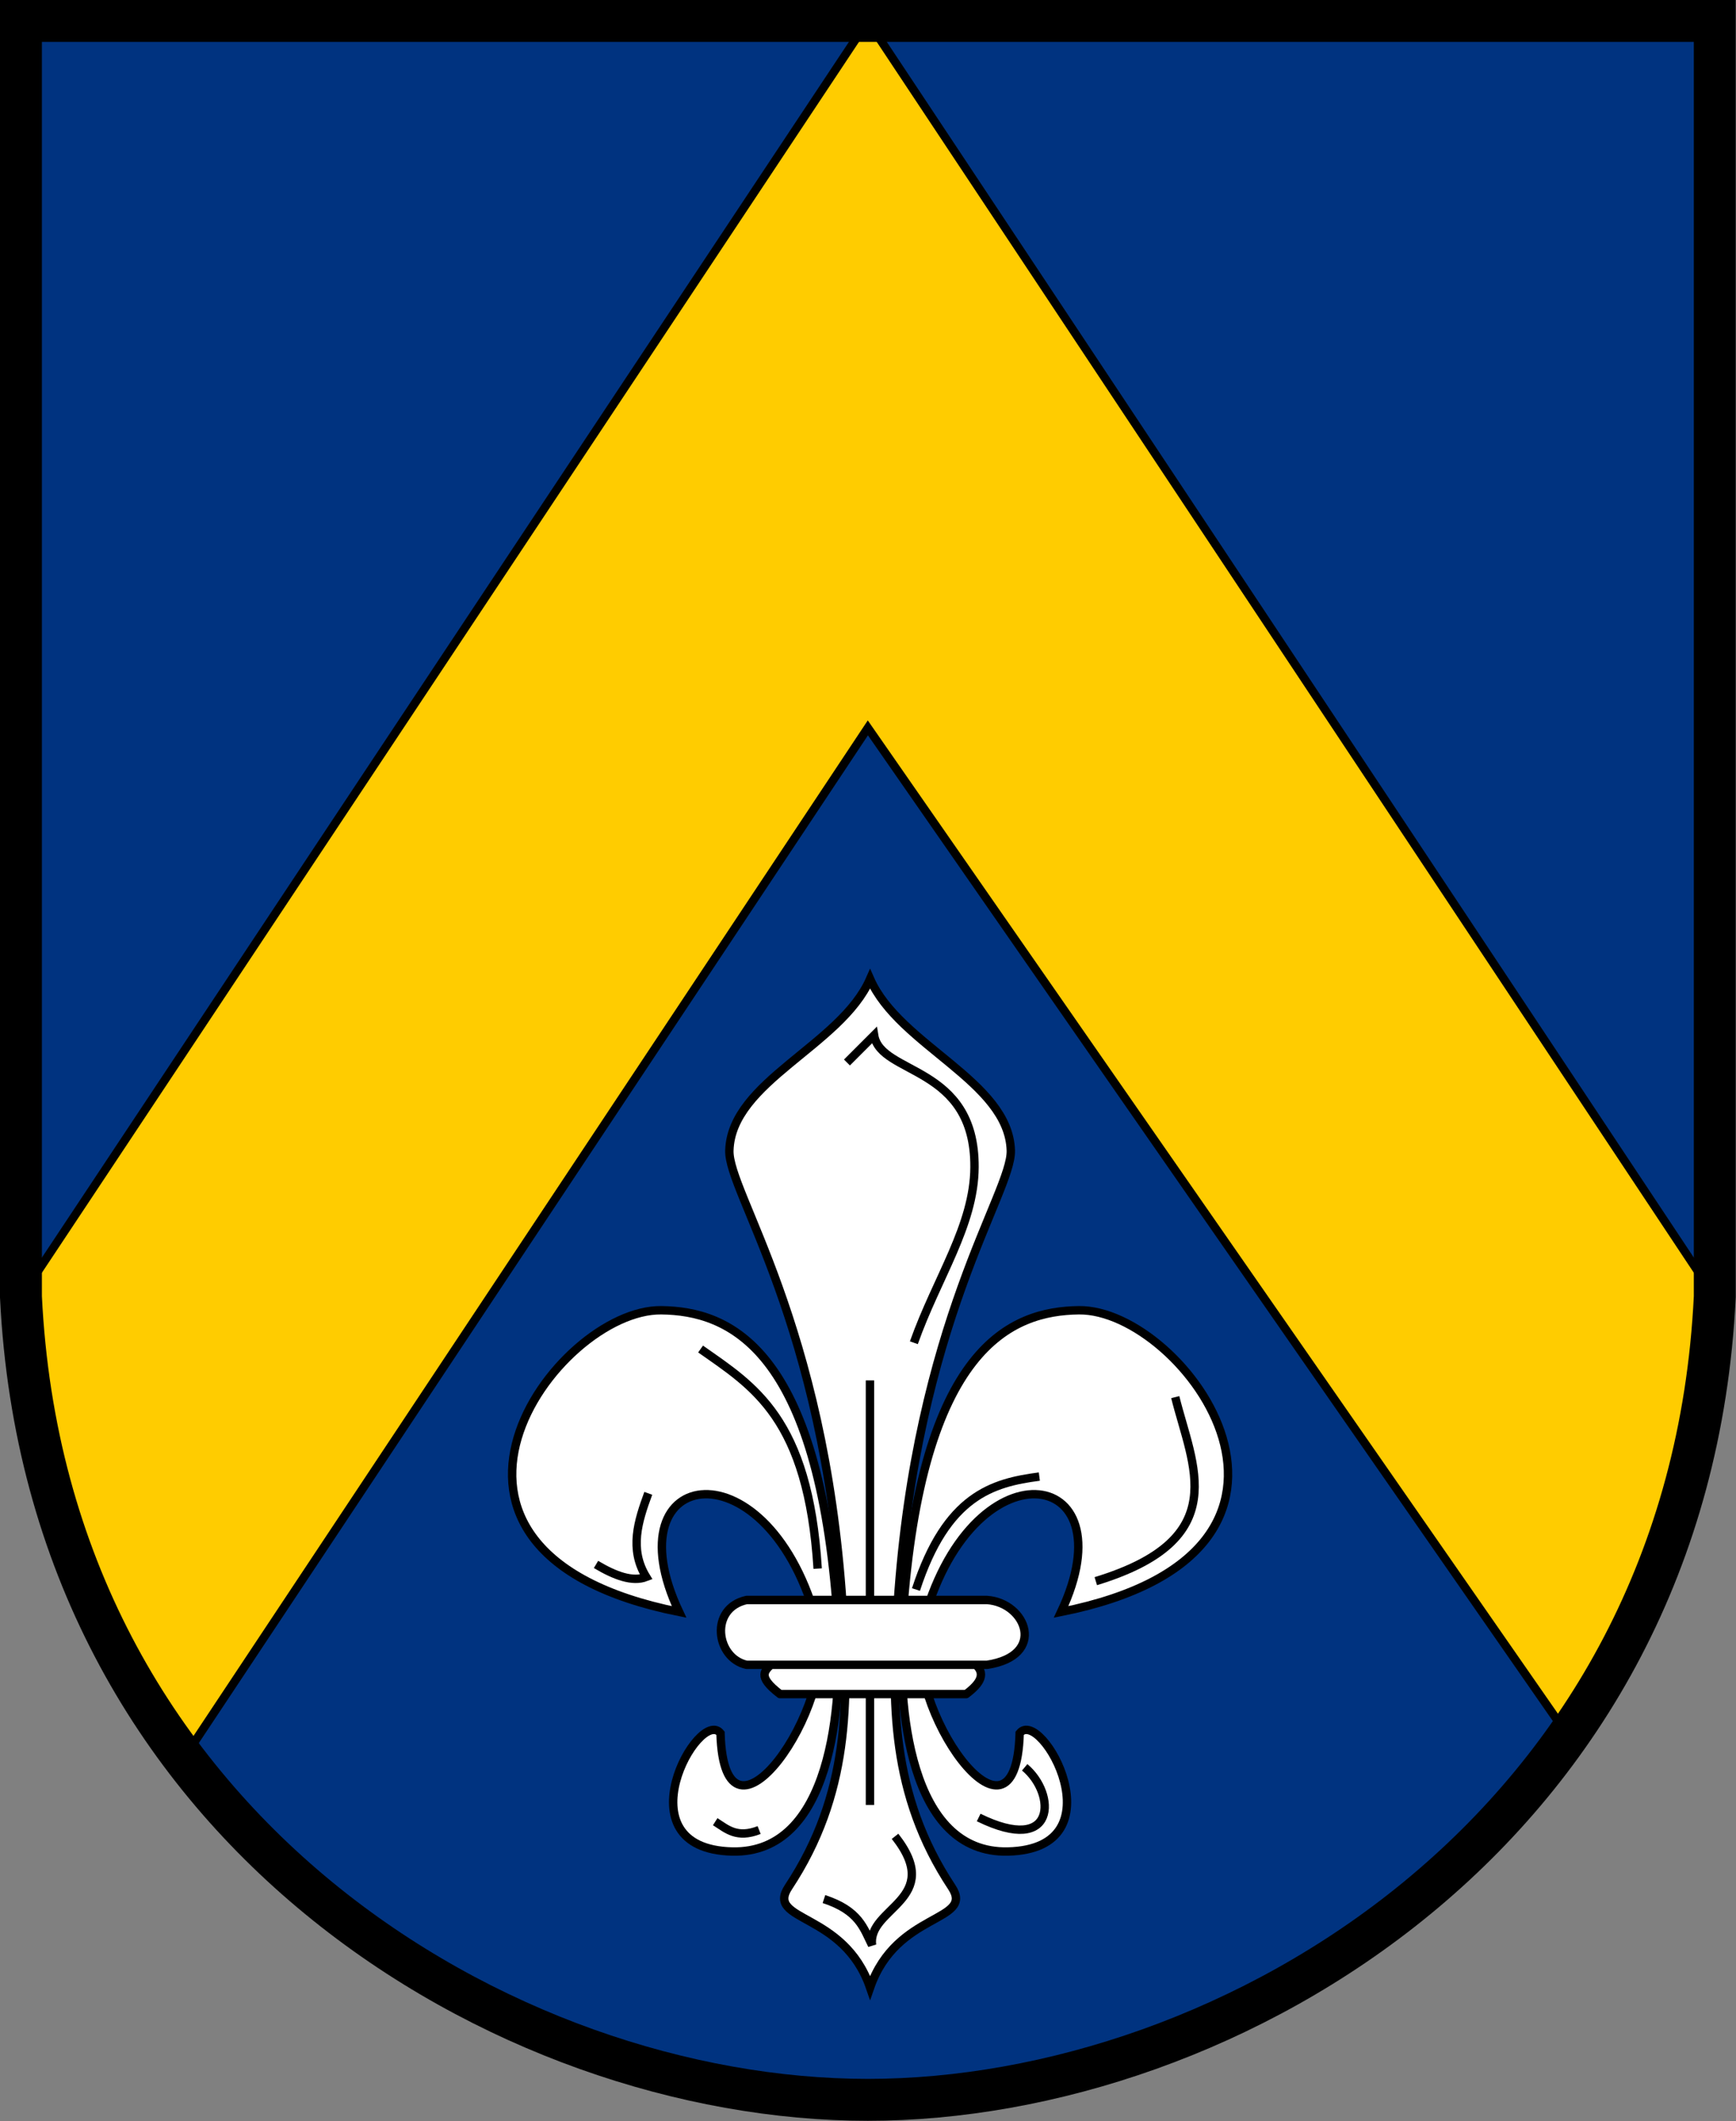 <?xml version="1.0" encoding="UTF-8" standalone="no"?>
<!-- Created with Inkscape (http://www.inkscape.org/) -->
<svg
   xmlns:dc="http://purl.org/dc/elements/1.1/"
   xmlns:cc="http://web.resource.org/cc/"
   xmlns:rdf="http://www.w3.org/1999/02/22-rdf-syntax-ns#"
   xmlns:svg="http://www.w3.org/2000/svg"
   xmlns="http://www.w3.org/2000/svg"
   xmlns:sodipodi="http://sodipodi.sourceforge.net/DTD/sodipodi-0.dtd"
   xmlns:inkscape="http://www.inkscape.org/namespaces/inkscape"
   id="svg2"
   sodipodi:version="0.32"
   inkscape:version="0.44.1"
   width="411.697"
   height="502.96"
   version="1.0"
   sodipodi:docbase="E:\Temp\Wiki"
   sodipodi:docname="Nižní Lhoty CoA.svg">
  <rect width="100%" height="100%" fill="#808080" stroke="none"/>
  <defs
     id="defs5" />
  <sodipodi:namedview
     inkscape:window-height="480"
     inkscape:window-width="640"
     inkscape:pageshadow="2"
     inkscape:pageopacity="0.0"
     guidetolerance="10.0"
     gridtolerance="10.0"
     objecttolerance="10.0"
     borderopacity="1.0"
     bordercolor="#666666"
     pagecolor="#ffffff"
     id="base" />
  <g
     id="g3707"
     transform="matrix(1.988,0,0,1.988,-14.869,-14.034)">
    <path
       sodipodi:nodetypes="ccccccz"
       d="M 111.008,257.518 C 154.121,257.518 208.962,225.231 212.038,161.727 L 212.038,9.558 L 111.008,9.558 L 9.978,9.558 L 9.978,161.727 C 13.054,225.231 67.896,257.518 111.008,257.518 z "
       style="fill:#003380;fill-rule:evenodd;stroke:black;stroke-width:1px;stroke-linecap:butt;stroke-linejoin:miter;stroke-opacity:1"
       id="path2811" />
    <g
       id="g2795">
      <path
         style="fill:white;fill-rule:evenodd;stroke:black;stroke-width:1px;stroke-linecap:butt;stroke-linejoin:miter;stroke-opacity:1"
         d="M 129.119,213.788 C 131.666,210.605 141.189,227.584 127.708,227.899 C 116.002,228.168 114.417,210.837 115.166,199.888 C 117.386,167.707 128.138,163.443 136.175,163.34 C 148.769,163.178 170.008,192.113 134.058,199.324 C 142.365,181.714 123.161,178.902 117.477,201.088 C 115.074,210.469 128.656,229.997 129.119,213.788 z "
         id="path1875"
         sodipodi:nodetypes="cssscsc" />
      <path
         id="path1873"
         style="fill:white;fill-rule:evenodd;stroke:black;stroke-width:1px;stroke-linecap:butt;stroke-linejoin:miter;stroke-opacity:1"
         d="M 111.274,244.127 C 108.132,235.024 98.756,236.341 101.542,232.133 C 108.835,221.114 108.751,210.044 107.983,198.398 C 105.761,164.7 94.342,149.285 94.486,144.289 C 94.731,136.029 107.792,131.774 111.274,123.828 C 114.755,131.774 127.816,136.029 128.061,144.289 C 128.205,149.285 116.786,164.7 114.564,198.398 C 113.796,210.044 113.712,221.114 121.005,232.133 C 123.791,236.341 114.416,235.024 111.274,244.127 z "
         sodipodi:nodetypes="csscccssc" />
      <path
         sodipodi:nodetypes="cssscsc"
         id="path1879"
         d="M 93.428,213.788 C 90.881,210.605 81.358,227.584 94.839,227.899 C 106.545,228.168 108.13,210.837 107.381,199.888 C 105.162,167.707 94.409,163.443 86.372,163.34 C 73.779,163.178 52.54,192.113 88.489,199.324 C 80.183,181.714 99.386,178.902 105.07,201.088 C 107.473,210.469 93.891,229.997 93.428,213.788 z "
         style="fill:white;fill-rule:evenodd;stroke:black;stroke-width:1px;stroke-linecap:butt;stroke-linejoin:miter;stroke-opacity:1" />
      <path
         style="fill:none;fill-rule:evenodd;stroke:black;stroke-width:1px;stroke-linecap:butt;stroke-linejoin:miter;stroke-opacity:1"
         d="M 108.514,133.788 L 111.757,130.545 C 112.525,135.326 123.787,134.055 123.731,146.261 C 123.698,153.246 119.231,159.482 116.496,167.215"
         id="path1884"
         sodipodi:nodetypes="ccsc" />
      <path
         style="fill:none;fill-rule:evenodd;stroke:black;stroke-width:1px;stroke-linecap:butt;stroke-linejoin:miter;stroke-opacity:1"
         d="M 111.258,222.345 L 111.258,171.705"
         id="path1886" />
      <path
         style="fill:none;fill-rule:evenodd;stroke:black;stroke-width:1px;stroke-linecap:butt;stroke-linejoin:miter;stroke-opacity:1"
         d="M 114.251,226.087 C 120.211,233.656 110.921,234.561 111.507,239.059 C 110.506,237.047 109.966,234.943 105.77,233.571"
         id="path1888"
         sodipodi:nodetypes="ccc" />
      <path
         style="fill:none;fill-rule:evenodd;stroke:black;stroke-width:1px;stroke-linecap:butt;stroke-linejoin:miter;stroke-opacity:1"
         d="M 129.718,217.855 C 133.504,221.017 133.549,228.42 124.229,223.842"
         id="path1890"
         sodipodi:nodetypes="cc" />
      <path
         style="fill:none;fill-rule:evenodd;stroke:black;stroke-width:1px;stroke-linecap:butt;stroke-linejoin:miter;stroke-opacity:1"
         d="M 116.746,196.651 C 120.395,185.46 125.852,183.909 131.464,183.18"
         id="path1892"
         sodipodi:nodetypes="cc" />
      <path
         style="fill:none;fill-rule:evenodd;stroke:black;stroke-width:1px;stroke-linecap:butt;stroke-linejoin:miter;stroke-opacity:1"
         d="M 138.199,195.653 C 154.664,190.63 149.717,181.915 147.678,173.701"
         id="path1894"
         sodipodi:nodetypes="cc" />
      <path
         style="fill:none;fill-rule:evenodd;stroke:black;stroke-width:1px;stroke-linecap:butt;stroke-linejoin:miter;stroke-opacity:1"
         d="M 91.052,167.963 C 97.345,172.399 103.896,176.155 105.021,194.156"
         id="path1896"
         sodipodi:nodetypes="cc" />
      <path
         style="fill:none;fill-rule:evenodd;stroke:black;stroke-width:1px;stroke-linecap:butt;stroke-linejoin:miter;stroke-opacity:1"
         d="M 84.815,185.176 C 83.594,188.502 82.526,191.828 84.566,195.154 C 82.944,195.777 80.864,195.024 78.579,193.658"
         id="path1898"
         sodipodi:nodetypes="ccc" />
      <path
         style="fill:none;fill-rule:evenodd;stroke:black;stroke-width:1px;stroke-linecap:butt;stroke-linejoin:miter;stroke-opacity:1"
         d="M 92.798,224.341 C 94.18,225.219 95.376,226.377 98.037,225.339"
         id="path1900"
         sodipodi:nodetypes="cc" />
      <path
         style="fill:white;fill-opacity:1;stroke:black;stroke-width:1;stroke-linecap:round;stroke-linejoin:round;stroke-miterlimit:4;stroke-dashoffset:0;stroke-opacity:1"
         d="M 99.658,205.382 L 123.606,205.382 C 125.269,206.629 124.396,207.877 122.733,209.124 L 100.531,209.124 C 97.661,206.92 98.767,206.332 99.658,205.382 z "
         id="rect2792"
         sodipodi:nodetypes="ccccc" />
      <path
         style="fill:white;fill-opacity:1;stroke:black;stroke-width:1;stroke-linecap:round;stroke-linejoin:round;stroke-miterlimit:4;stroke-dasharray:none;stroke-dashoffset:0;stroke-opacity:1"
         d="M 96.54,197.898 L 125.227,197.898 C 129.923,198.231 132.385,204.55 125.227,205.631 L 96.54,205.631 C 92.868,204.814 92.078,198.885 96.54,197.898 z "
         id="rect1902"
         sodipodi:nodetypes="ccccc" />
    </g>
    <path
       id="path2818"
       style="fill:#fc0;fill-rule:evenodd;stroke:black;stroke-width:1px;stroke-linecap:butt;stroke-linejoin:miter;stroke-opacity:1"
       d="M 111.008,93.875 L 194.55,214.095 C 204.454,200.021 211.03,182.553 212.038,161.727 L 111.008,9.558 L 9.978,161.727 C 11.052,183.884 18.427,202.242 29.407,216.753 L 111.008,93.875 z "
       sodipodi:nodetypes="ccccccc" />
    <path
       id="path2820"
       style="fill:none;fill-rule:evenodd;stroke:black;stroke-width:5;stroke-linecap:butt;stroke-linejoin:miter;stroke-miterlimit:4;stroke-dasharray:none;stroke-opacity:1"
       d="M 111.008,257.518 C 154.121,257.518 208.962,225.231 212.038,161.727 L 212.038,9.558 L 111.008,9.558 L 9.978,9.558 L 9.978,161.727 C 13.054,225.231 67.896,257.518 111.008,257.518 z "
       sodipodi:nodetypes="ccccccz" />
  </g>
</svg>
